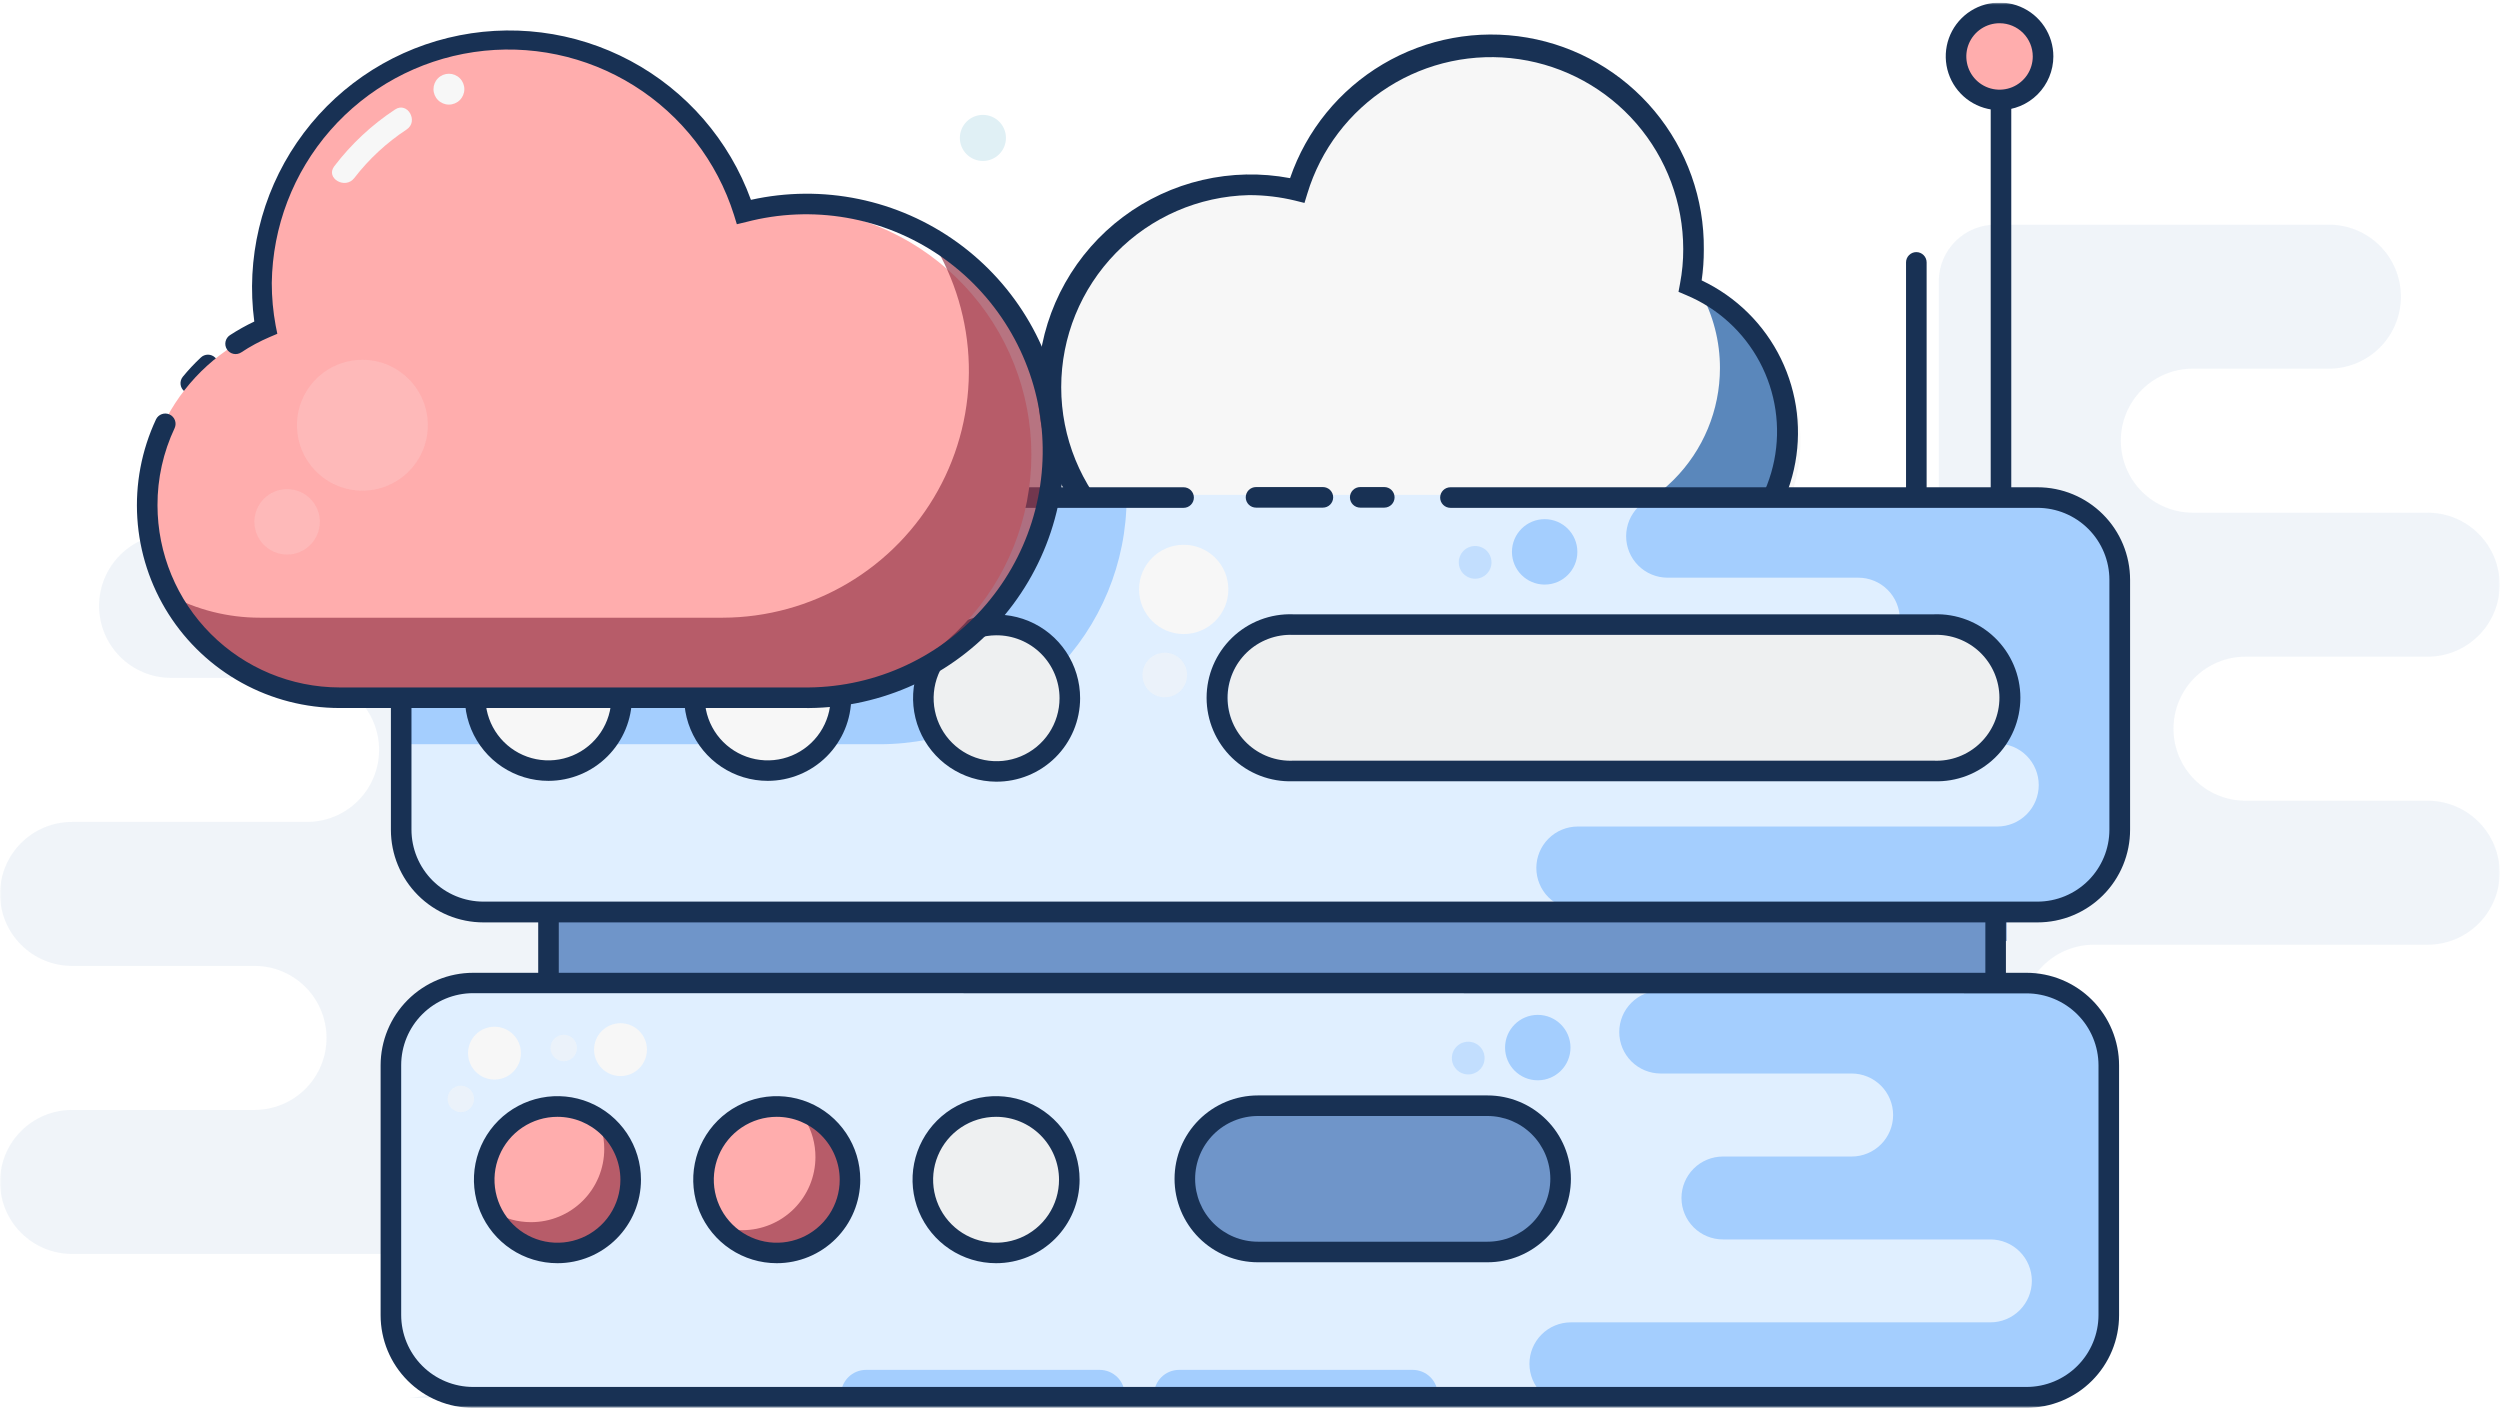 <svg width="796" height="449" viewBox="0 0 796 449" fill="none" xmlns="http://www.w3.org/2000/svg">
<g clip-path="url(#clip0_901_17305)">
<mask id="mask0_901_17305" style="mask-type:luminance" maskUnits="userSpaceOnUse" x="0" y="0" width="796" height="449">
<path d="M796 0.845H0V448.254H796V0.845Z" fill="white"/>
</mask>
<g mask="url(#mask0_901_17305)">
<path d="M60.757 125.306C59.992 125.307 59.25 125.041 58.661 124.552C57.996 124.003 57.575 123.213 57.489 122.354C57.403 121.495 57.66 120.638 58.203 119.967C59.965 117.812 61.869 115.777 63.902 113.875C64.515 113.265 65.345 112.922 66.211 112.922C67.076 112.922 67.906 113.265 68.52 113.875C68.827 114.179 69.07 114.542 69.237 114.941C69.403 115.34 69.489 115.768 69.489 116.2C69.489 116.633 69.403 117.061 69.237 117.46C69.07 117.859 68.827 118.221 68.52 118.526C66.708 120.233 65.002 122.049 63.41 123.963C63.105 124.38 62.706 124.719 62.245 124.953C61.784 125.186 61.274 125.307 60.757 125.306Z" fill="#183154"/>
<g opacity="0.3">
<path opacity="0.3" d="M178.701 187.703V426.998C178.706 429.386 178.237 431.751 177.322 433.957C176.407 436.163 175.064 438.166 173.371 439.85C171.678 441.534 169.668 442.866 167.457 443.769C165.246 444.672 162.879 445.128 160.491 445.111H129.277C135.357 445.111 141.189 442.695 145.489 438.396C149.789 434.096 152.204 428.264 152.204 422.184C152.204 416.103 149.789 410.271 145.489 405.971C141.189 401.672 135.357 399.256 129.277 399.256H22.927C16.846 399.256 11.015 396.841 6.715 392.541C2.416 388.241 0 382.409 0 376.329C0 370.248 2.416 364.417 6.715 360.117C11.015 355.817 16.846 353.402 22.927 353.402H81.031C87.112 353.402 92.944 350.986 97.243 346.686C101.543 342.387 103.959 336.555 103.959 330.474C103.959 324.394 101.543 318.562 97.243 314.262C92.944 309.963 87.112 307.547 81.031 307.547H22.927C16.846 307.547 11.015 305.132 6.715 300.832C2.416 296.532 9.66308e-07 290.701 9.66308e-07 284.62C9.66308e-07 278.539 2.416 272.708 6.715 268.408C11.015 264.108 16.846 261.692 22.927 261.692H97.768C103.849 261.692 109.681 259.277 113.98 254.977C118.28 250.678 120.696 244.846 120.696 238.765C120.696 232.685 118.28 226.853 113.98 222.553C109.681 218.254 103.849 215.838 97.768 215.838H54.469C48.388 215.838 42.556 213.422 38.257 209.123C33.957 204.823 31.541 198.992 31.541 192.911C31.541 186.83 33.957 180.999 38.257 176.699C42.556 172.399 48.388 169.984 54.469 169.984H160.491C165.246 169.948 169.825 171.788 173.234 175.105C176.642 178.422 178.606 182.948 178.701 187.703Z" fill="#5A87BB"/>
<path opacity="0.3" d="M617.3 89.279V328.574C617.3 333.369 619.202 337.967 622.593 341.358C625.985 344.749 630.583 346.654 635.38 346.654H666.689C660.611 346.654 654.776 344.238 650.481 339.938C646.18 335.639 643.762 329.807 643.762 323.726C643.762 317.646 646.18 311.814 650.481 307.514C654.776 303.215 660.611 300.799 666.689 300.799H772.974C779.057 300.799 784.887 298.383 789.187 294.084C793.487 289.784 795.901 283.953 795.901 277.872C795.901 271.791 793.487 265.959 789.187 261.66C784.887 257.36 779.057 254.945 772.974 254.945H714.97C708.887 254.945 703.057 252.529 698.757 248.229C694.457 243.93 692.043 238.098 692.043 232.017C692.043 225.937 694.457 220.105 698.757 215.805C703.057 211.506 708.887 209.09 714.97 209.09H772.974C779.057 209.09 784.887 206.675 789.187 202.375C793.487 198.075 795.901 192.244 795.901 186.163C795.901 180.082 793.487 174.251 789.187 169.951C784.887 165.652 779.057 163.236 772.974 163.236H698.201C692.118 163.236 686.288 160.82 681.988 156.521C677.688 152.221 675.274 146.389 675.274 140.309C675.274 134.228 677.688 128.396 681.988 124.097C686.288 119.797 692.118 117.382 698.201 117.382H741.531C747.614 117.382 753.444 114.966 757.744 110.666C762.045 106.366 764.458 100.535 764.458 94.454C764.458 88.374 762.045 82.542 757.744 78.242C753.444 73.942 747.614 71.527 741.531 71.527H635.41C630.667 71.517 626.109 73.374 622.722 76.695C619.331 80.015 617.384 84.535 617.3 89.279Z" fill="#5A87BB"/>
</g>
<path d="M635.543 247.116H174.115V392.901H635.543V247.116Z" fill="#6F95C9"/>
<path d="M647.303 312.165H152.499C138.01 312.165 126.264 323.911 126.264 338.4V417.958C126.264 432.447 138.01 444.193 152.499 444.193H647.303C661.793 444.193 673.537 432.447 673.537 417.958V338.4C673.537 323.911 661.793 312.165 647.303 312.165Z" fill="#E0EFFF"/>
<path d="M638.916 228.906H177.489V299.62H638.916V228.906Z" fill="#6F95C9"/>
<path d="M62.231 182.33C62.231 170.225 65.815 158.391 72.529 148.319C79.244 138.247 88.789 130.389 99.963 125.733C99.08 121.058 98.641 116.309 98.653 111.551C98.909 92.876 105.806 74.903 118.108 60.85C130.41 46.797 147.314 37.584 165.79 34.861C184.268 32.137 203.111 36.081 218.944 45.987C234.777 55.892 246.567 71.112 252.2 88.918C258.302 87.441 264.558 86.694 270.837 86.691C303.983 86.691 290.816 130.646 302.279 159.73C305.817 168.639 349.28 154.981 349.28 165.135C349.28 185.983 340.998 205.977 326.257 220.719C311.515 235.461 291.521 243.742 270.673 243.742L132.29 247.116V199.002" fill="#5A87BB"/>
<path d="M164.093 60.685L149.092 52.857L132.257 54.364L140.085 39.363L138.578 22.528L153.579 30.356L170.414 28.849L162.586 43.85L164.093 60.685Z" fill="#EEF0F1"/>
<path d="M129.605 121.999C132.734 121.999 135.271 119.462 135.271 116.333C135.271 113.203 132.734 110.666 129.605 110.666C126.475 110.666 123.938 113.203 123.938 116.333C123.938 119.462 126.475 121.999 129.605 121.999Z" fill="#EEF0F1"/>
<path d="M521.954 191.96C533.837 191.925 545.338 187.78 554.509 180.228C563.686 172.676 569.957 162.182 572.276 150.528C574.59 138.875 572.798 126.779 567.211 116.295C561.62 105.811 552.573 97.585 541.608 93.012C542.333 89.081 542.696 85.089 542.686 81.09C542.676 65.295 536.985 50.031 526.657 38.081C516.328 26.13 502.052 18.289 486.423 15.986C470.797 13.684 454.864 17.073 441.528 25.537C428.192 34 418.341 46.974 413.771 62.093C408.653 60.871 403.41 60.244 398.148 60.226C389.498 60.226 380.933 61.93 372.942 65.24C364.951 68.55 357.69 73.402 351.573 79.519C345.457 85.635 340.605 92.896 337.295 100.887C333.985 108.878 332.281 117.443 332.281 126.093C332.281 134.743 333.985 143.308 337.295 151.299C340.605 159.29 345.457 166.552 351.573 172.668C357.69 178.784 364.951 183.636 372.942 186.946C380.933 190.256 389.498 191.96 398.148 191.96H521.954Z" fill="#F7F7F7"/>
<path d="M567.384 136.967C567.374 150.313 562.066 163.109 552.626 172.543C543.186 181.977 530.385 187.276 517.042 187.276H395.854C385.016 187.288 374.35 184.559 364.849 179.342C355.349 174.125 347.322 166.59 341.517 157.438C351.841 164.045 363.846 167.547 376.104 167.526H497.288C510.636 167.526 523.438 162.227 532.877 152.793C542.317 143.359 547.625 130.563 547.63 117.217C547.65 108.726 545.495 100.372 541.379 92.947C549.259 97.28 555.834 103.652 560.407 111.396C564.981 119.141 567.389 127.973 567.384 136.967Z" fill="#5A87BB"/>
<path d="M518.84 191.011H397.656C388.252 190.937 378.965 188.906 370.388 185.046C361.812 181.187 354.133 175.583 347.841 168.593C341.549 161.603 336.782 153.379 333.843 144.445C330.904 135.511 329.858 126.063 330.771 116.702C331.684 107.341 334.537 98.274 339.147 90.076C343.758 81.879 350.025 74.731 357.549 69.089C365.073 63.447 373.69 59.433 382.851 57.304C392.012 55.175 401.516 54.977 410.757 56.723C415.979 41.503 426.45 28.641 440.294 20.442C454.138 12.243 470.45 9.242 486.306 11.978C502.16 14.714 516.526 23.008 526.82 35.372C537.114 47.737 542.671 63.364 542.492 79.453C542.502 82.741 542.273 86.025 541.802 89.279C552.811 94.483 561.714 103.279 567.052 114.219C572.39 125.16 573.845 137.592 571.179 149.47C568.507 161.347 561.873 171.962 552.369 179.566C542.859 187.17 531.051 191.31 518.875 191.305L518.84 191.011ZM397.656 62.127C381.678 62.497 366.48 69.103 355.311 80.534C344.142 91.965 337.889 107.312 337.889 123.293C337.889 139.275 344.142 154.622 355.311 166.053C366.48 177.484 381.678 184.09 397.656 184.46H518.84C529.71 184.439 540.237 180.656 548.634 173.755C557.031 166.853 562.782 157.258 564.907 146.599C567.032 135.939 565.403 124.872 560.299 115.278C555.189 105.683 546.921 98.152 536.891 93.963L534.433 92.915L534.924 90.295C535.614 86.667 535.957 82.982 535.942 79.29C535.927 64.627 530.644 50.457 521.06 39.363C511.471 28.269 498.218 20.988 483.713 18.848C469.208 16.709 454.416 19.852 442.035 27.706C429.653 35.56 420.506 47.601 416.26 61.636L415.343 64.616L412.329 63.863C407.568 62.711 402.686 62.129 397.787 62.127H397.656Z" fill="#183154"/>
<path d="M648.25 159.796H153.448C138.959 159.796 127.213 171.542 127.213 186.031V265.588C127.213 280.078 138.959 291.824 153.448 291.824H648.25C662.74 291.824 674.484 280.078 674.484 265.588V186.031C674.484 171.542 662.74 159.796 648.25 159.796Z" fill="#F7F7F7"/>
<path d="M650.639 157.569H155.84C141.35 157.569 129.604 169.315 129.604 183.804V263.362C129.604 277.851 141.35 289.597 155.84 289.597H650.639C665.129 289.597 676.878 277.851 676.878 263.362V183.804C676.878 169.315 665.129 157.569 650.639 157.569Z" fill="#E0EFFF"/>
<path d="M358.713 158.355C358.713 179.203 350.431 199.197 335.689 213.939C320.948 228.681 300.953 236.963 280.105 236.963H132.716H130.096V220.815H256.195C274.458 220.821 292.149 214.449 306.214 202.8C320.279 191.151 329.835 174.956 333.231 157.012H358.68C358.713 157.438 358.713 158.06 358.713 158.355Z" fill="#A4CEFE"/>
<path d="M174.116 245.314C186.977 245.314 197.403 234.888 197.403 222.027C197.403 209.166 186.977 198.739 174.116 198.739C161.255 198.739 150.828 209.166 150.828 222.027C150.828 234.888 161.255 245.314 174.116 245.314Z" fill="#F7F7F7"/>
<path d="M243.946 245.314C256.807 245.314 267.233 234.888 267.233 222.027C267.233 209.166 256.807 198.739 243.946 198.739C231.085 198.739 220.658 209.166 220.658 222.027C220.658 234.888 231.085 245.314 243.946 245.314Z" fill="#F7F7F7"/>
<path d="M673.829 183.837V263.362C673.829 270.311 671.068 276.976 666.157 281.89C661.241 286.804 654.577 289.564 647.63 289.564H502.369C498.868 289.564 495.51 288.174 493.035 285.698C490.559 283.223 489.169 279.865 489.169 276.365C489.169 272.864 490.559 269.507 493.035 267.031C495.51 264.556 498.868 263.165 502.369 263.165H635.936C639.437 263.165 642.793 261.774 645.271 259.299C647.744 256.824 649.135 253.466 649.135 249.966C649.135 246.465 647.744 243.107 645.271 240.632C642.793 238.157 639.437 236.766 635.936 236.766H550.779C549.046 236.766 547.328 236.425 545.724 235.761C544.125 235.098 542.67 234.126 541.444 232.9C540.217 231.674 539.244 230.22 538.583 228.618C537.918 227.017 537.575 225.3 537.575 223.566C537.575 221.833 537.918 220.117 538.583 218.515C539.244 216.914 540.217 215.459 541.444 214.233C542.67 213.007 544.125 212.035 545.724 211.372C547.328 210.708 549.046 210.367 550.779 210.367H591.687C595.192 210.367 598.554 208.975 601.032 206.496C603.51 204.018 604.9 200.656 604.9 197.151C604.9 193.646 603.51 190.284 601.032 187.806C598.554 185.328 595.192 183.935 591.687 183.935H530.961C527.46 183.935 524.104 182.544 521.631 180.069C519.153 177.594 517.762 174.236 517.762 170.736C517.762 167.235 519.153 163.878 521.631 161.403C524.104 158.927 527.46 157.536 530.961 157.536H647.56C651.017 157.528 654.438 158.202 657.631 159.522C660.824 160.84 663.729 162.778 666.167 165.222C668.61 167.667 670.542 170.57 671.858 173.765C673.174 176.959 673.844 180.382 673.829 183.837Z" fill="#A4CEFE"/>
<path d="M421.206 161.631H399.917C399.048 161.631 398.215 161.286 397.601 160.671C396.987 160.058 396.642 159.224 396.642 158.355C396.642 157.487 396.987 156.654 397.601 156.039C398.215 155.425 399.048 155.081 399.917 155.081H421.206C422.075 155.081 422.908 155.425 423.522 156.039C424.137 156.654 424.482 157.487 424.482 158.355C424.482 159.224 424.137 160.058 423.522 160.671C422.908 161.286 422.075 161.631 421.206 161.631Z" fill="#183154"/>
<path d="M648.708 293.692H153.94C146.122 293.692 138.624 290.587 133.096 285.058C127.567 279.53 124.462 272.032 124.462 264.214V184.624C124.462 176.806 127.567 169.308 133.096 163.78C138.624 158.252 146.122 155.146 153.94 155.146H376.857C377.726 155.146 378.559 155.491 379.173 156.105C379.788 156.72 380.133 157.553 380.133 158.421C380.133 159.29 379.788 160.123 379.173 160.737C378.559 161.352 377.726 161.697 376.857 161.697H153.94C147.859 161.697 142.027 164.113 137.728 168.412C133.428 172.712 131.012 178.543 131.012 184.624V264.149C131.012 270.229 133.428 276.061 137.728 280.361C142.027 284.661 147.859 287.076 153.94 287.076H648.708C654.791 287.076 660.62 284.661 664.921 280.361C669.221 276.061 671.634 270.229 671.634 264.149V184.624C671.634 178.543 669.221 172.712 664.921 168.412C660.62 164.113 654.791 161.697 648.708 161.697H461.819C460.95 161.697 460.118 161.352 459.503 160.737C458.889 160.123 458.544 159.29 458.544 158.421C458.544 157.553 458.889 156.72 459.503 156.105C460.118 155.491 460.95 155.146 461.819 155.146H648.742C656.558 155.146 664.057 158.252 669.583 163.78C675.115 169.308 678.219 176.806 678.219 184.624V264.149C678.229 268.028 677.469 271.871 675.989 275.457C674.509 279.043 672.339 282.302 669.598 285.047C666.857 287.791 663.6 289.968 660.014 291.452C656.429 292.935 652.586 293.697 648.708 293.692Z" fill="#183154"/>
<path d="M440.759 161.631H433.095C432.226 161.631 431.393 161.286 430.779 160.671C430.164 160.058 429.819 159.224 429.819 158.355C429.819 157.487 430.164 156.654 430.779 156.039C431.393 155.425 432.226 155.081 433.095 155.081H440.759C441.628 155.081 442.461 155.425 443.075 156.039C443.689 156.654 444.034 157.487 444.034 158.355C444.034 159.224 443.689 160.058 443.075 160.671C442.461 161.286 441.628 161.631 440.759 161.631Z" fill="#183154"/>
<path d="M671.634 341.708V421.233C671.634 428.182 668.873 434.846 663.962 439.761C659.046 444.675 652.382 447.435 645.435 447.435H500.174C496.673 447.435 493.315 446.044 490.839 443.569C488.364 441.093 486.974 437.736 486.974 434.236C486.974 430.735 488.364 427.377 490.839 424.902C493.315 422.426 496.673 421.036 500.174 421.036H633.741C637.242 421.036 640.599 419.645 643.072 417.17C645.549 414.694 646.94 411.337 646.94 407.837C646.94 404.336 645.549 400.978 643.072 398.503C640.599 396.028 637.242 394.637 633.741 394.637H548.584C545.084 394.637 541.722 393.246 539.249 390.771C536.771 388.295 535.381 384.938 535.381 381.437C535.381 377.937 536.771 374.579 539.249 372.104C541.722 369.629 545.084 368.238 548.584 368.238H589.556C593.062 368.238 596.424 366.845 598.902 364.367C601.38 361.889 602.77 358.527 602.77 355.022C602.77 351.517 601.38 348.155 598.902 345.677C596.424 343.198 593.062 341.806 589.556 341.806H528.766C525.266 341.806 521.909 340.415 519.431 337.94C516.958 335.465 515.568 332.107 515.568 328.607C515.568 325.106 516.958 321.748 519.431 319.273C521.909 316.798 525.266 315.407 528.766 315.407H645.237C648.703 315.381 652.139 316.043 655.347 317.354C658.555 318.665 661.469 320.6 663.927 323.046C666.381 325.493 668.327 328.401 669.653 331.604C670.974 334.808 671.649 338.242 671.634 341.708Z" fill="#A4CEFE"/>
<path d="M610.159 159.108C609.29 159.108 608.456 158.763 607.845 158.149C607.229 157.535 606.882 156.701 606.882 155.833V83.546C606.882 82.678 607.229 81.845 607.845 81.23C608.456 80.616 609.29 80.271 610.159 80.271C611.028 80.271 611.862 80.616 612.473 81.23C613.089 81.845 613.437 82.678 613.437 83.546V155.833C613.437 156.701 613.089 157.535 612.473 158.149C611.862 158.763 611.028 159.108 610.159 159.108Z" fill="#183154"/>
<path d="M637.112 159.926C636.243 159.926 635.414 159.581 634.798 158.967C634.183 158.353 633.84 157.52 633.84 156.651V23.149C633.84 22.28 634.183 21.447 634.798 20.833C635.414 20.219 636.243 19.874 637.112 19.874C637.981 19.874 638.815 20.219 639.431 20.833C640.042 21.447 640.39 22.28 640.39 23.149V156.651C640.39 157.52 640.042 158.353 639.431 158.967C638.815 159.581 637.981 159.926 637.112 159.926Z" fill="#183154"/>
<path d="M635.544 30.128C643.196 30.128 649.398 23.925 649.398 16.273C649.398 8.621 643.196 2.418 635.544 2.418C627.892 2.418 621.689 8.621 621.689 16.273C621.689 23.925 627.892 30.128 635.544 30.128Z" fill="#FFADAD"/>
<path d="M636.686 35.072C633.299 35.078 629.982 34.079 627.157 32.199C624.336 30.319 622.136 27.644 620.835 24.513C619.534 21.381 619.192 17.934 619.852 14.608C620.513 11.282 622.146 8.227 624.545 5.829C626.938 3.432 629.997 1.8 633.324 1.14C636.646 0.48 640.092 0.822 643.226 2.122C646.359 3.423 649.031 5.624 650.913 8.446C652.79 11.268 653.793 14.584 653.788 17.975C653.778 22.507 651.97 26.85 648.767 30.055C645.564 33.259 641.22 35.063 636.686 35.072ZM636.686 7.396C634.595 7.389 632.544 8.004 630.801 9.163C629.059 10.321 627.698 11.971 626.889 13.904C626.084 15.836 625.871 17.964 626.278 20.019C626.68 22.073 627.683 23.961 629.163 25.444C630.643 26.927 632.525 27.938 634.58 28.348C636.631 28.759 638.761 28.552 640.698 27.752C642.63 26.952 644.283 25.596 645.45 23.856C646.612 22.115 647.233 20.069 647.233 17.975C647.233 15.175 646.126 12.489 644.149 10.506C642.173 8.523 639.487 7.404 636.686 7.396Z" fill="#183154"/>
<path d="M473.643 352.057H400.539C387.677 352.057 377.251 362.483 377.251 375.344V375.377C377.251 388.239 387.677 398.665 400.539 398.665H473.643C486.505 398.665 496.932 388.239 496.932 375.377V375.344C496.932 362.483 486.505 352.057 473.643 352.057Z" fill="#6F95C9"/>
<path d="M473.611 401.909H400.539C393.494 401.909 386.737 399.11 381.756 394.128C376.774 389.147 373.976 382.39 373.976 375.346C373.976 368.301 376.774 361.545 381.756 356.563C386.737 351.581 393.494 348.783 400.539 348.783H473.611C480.655 348.783 487.412 351.581 492.393 356.563C497.373 361.545 500.174 368.301 500.174 375.346C500.174 382.39 497.373 389.147 492.393 394.128C487.412 399.11 480.655 401.909 473.611 401.909ZM400.539 355.333C395.231 355.333 390.141 357.442 386.388 361.195C382.635 364.948 380.526 370.038 380.526 375.346C380.526 380.653 382.635 385.743 386.388 389.496C390.141 393.249 395.231 395.358 400.539 395.358H473.611C478.918 395.358 484.008 393.249 487.761 389.496C491.514 385.743 493.623 380.653 493.623 375.346C493.623 370.038 491.514 364.948 487.761 361.195C484.008 357.442 478.918 355.333 473.611 355.333H400.539Z" fill="#183154"/>
<path d="M174.64 248.624C169.379 248.63 164.234 247.076 159.855 244.158C155.478 241.239 152.064 237.088 150.046 232.229C148.028 227.369 147.496 222.021 148.519 216.86C149.542 211.698 152.072 206.957 155.79 203.234C159.508 199.511 164.247 196.975 169.407 195.946C174.567 194.917 179.916 195.442 184.778 197.454C189.639 199.466 193.795 202.874 196.719 207.249C199.642 211.623 201.203 216.766 201.203 222.028C201.203 229.076 198.406 235.836 193.425 240.822C188.444 245.809 181.688 248.615 174.64 248.624ZM174.64 202.016C170.673 202.009 166.793 203.18 163.492 205.381C160.19 207.58 157.616 210.711 156.095 214.375C154.573 218.039 154.174 222.072 154.946 225.963C155.718 229.855 157.628 233.429 160.433 236.235C163.239 239.04 166.814 240.95 170.705 241.722C174.597 242.495 178.63 242.095 182.293 240.573C185.958 239.052 189.088 236.478 191.288 233.177C193.488 229.875 194.659 225.995 194.652 222.028C194.644 216.723 192.533 211.638 188.782 207.887C185.03 204.136 179.945 202.024 174.64 202.016Z" fill="#183154"/>
<path d="M244.47 248.624C239.209 248.63 234.064 247.076 229.685 244.158C225.308 241.239 221.894 237.088 219.876 232.229C217.858 227.369 217.326 222.021 218.349 216.86C219.372 211.698 221.902 206.957 225.62 203.234C229.338 199.511 234.077 196.975 239.237 195.946C244.397 194.917 249.746 195.442 254.608 197.454C259.469 199.466 263.625 202.874 266.549 207.249C269.473 211.623 271.033 216.766 271.033 222.028C271.033 229.076 268.236 235.836 263.255 240.822C258.274 245.809 251.518 248.615 244.47 248.624ZM244.47 202.016C240.503 202.009 236.623 203.18 233.322 205.381C230.02 207.58 227.446 210.711 225.925 214.375C224.403 218.039 224.004 222.072 224.776 225.963C225.549 229.855 227.458 233.429 230.263 236.235C233.069 239.04 236.644 240.95 240.535 241.722C244.427 242.495 248.459 242.095 252.123 240.573C255.788 239.052 258.918 236.478 261.118 233.177C263.318 229.875 264.489 225.995 264.483 222.028C264.474 216.723 262.363 211.638 258.612 207.887C254.861 204.136 249.775 202.024 244.47 202.016Z" fill="#183154"/>
<path d="M314.299 245.314C327.16 245.314 337.587 234.888 337.587 222.027C337.587 209.166 327.16 198.739 314.299 198.739C301.438 198.739 291.012 209.166 291.012 222.027C291.012 234.888 301.438 245.314 314.299 245.314Z" fill="#EEF0F1"/>
<path d="M317.148 248.885C311.894 248.853 306.767 247.264 302.414 244.321C298.061 241.378 294.678 237.211 292.691 232.347C290.705 227.482 290.203 222.138 291.25 216.989C292.298 211.84 294.847 207.116 298.576 203.414C302.305 199.713 307.047 197.199 312.204 196.189C317.36 195.18 322.701 195.721 327.55 197.744C332.4 199.766 336.541 203.18 339.453 207.554C342.364 211.929 343.914 217.068 343.908 222.322C343.904 225.826 343.207 229.294 341.858 232.528C340.51 235.761 338.535 238.697 336.049 241.165C333.562 243.633 330.612 245.586 327.369 246.91C324.125 248.235 320.652 248.907 317.148 248.885ZM317.148 202.277C313.191 202.31 309.332 203.512 306.057 205.734C302.782 207.957 300.239 211.098 298.747 214.764C297.254 218.429 296.881 222.454 297.673 226.332C298.465 230.209 300.386 233.766 303.196 236.553C306.006 239.34 309.578 241.233 313.461 241.993C317.345 242.753 321.367 242.347 325.021 240.825C328.674 239.303 331.795 236.734 333.99 233.441C336.185 230.148 337.357 226.279 337.357 222.322C337.357 219.676 336.833 217.056 335.816 214.613C334.798 212.17 333.307 209.953 331.428 208.09C329.55 206.227 327.321 204.753 324.87 203.756C322.419 202.758 319.795 202.255 317.148 202.277Z" fill="#183154"/>
<path d="M618.541 199.002H414.426C401.565 199.002 391.139 209.428 391.139 222.289V222.322C391.139 235.183 401.565 245.609 414.426 245.609H618.541C631.408 245.609 641.831 235.183 641.831 222.322V222.289C641.831 209.428 631.408 199.002 618.541 199.002Z" fill="#EEF0F1"/>
<path d="M615.761 248.753H411.707C408.139 248.878 404.581 248.283 401.247 247.004C397.913 245.725 394.87 243.787 392.301 241.306C389.732 238.826 387.689 235.854 386.294 232.566C384.898 229.279 384.179 225.745 384.179 222.174C384.179 218.602 384.898 215.068 386.294 211.781C387.689 208.494 389.732 205.521 392.301 203.041C394.87 200.56 397.913 198.622 401.247 197.343C404.581 196.064 408.139 195.469 411.707 195.594H615.761C619.331 195.469 622.886 196.064 626.218 197.343C629.555 198.622 632.594 200.56 635.166 203.041C637.734 205.521 639.78 208.494 641.175 211.781C642.57 215.068 643.29 218.602 643.29 222.174C643.29 225.745 642.57 229.279 641.175 232.566C639.78 235.854 637.734 238.826 635.166 241.306C632.594 243.787 629.555 245.725 626.218 247.004C622.886 248.283 619.331 248.878 615.761 248.753ZM411.707 202.145C409.009 202.036 406.317 202.473 403.791 203.431C401.266 204.388 398.961 205.845 397.013 207.716C395.065 209.587 393.515 211.832 392.457 214.316C391.398 216.8 390.853 219.473 390.853 222.174C390.853 224.874 391.398 227.547 392.457 230.031C393.515 232.516 395.065 234.761 397.013 236.631C398.961 238.502 401.266 239.959 403.791 240.917C406.317 241.874 409.009 242.311 411.707 242.202H615.761C618.457 242.311 621.148 241.874 623.676 240.917C626.198 239.959 628.508 238.502 630.454 236.631C632.401 234.761 633.95 232.516 635.013 230.031C636.07 227.547 636.616 224.874 636.616 222.174C636.616 219.473 636.07 216.8 635.013 214.316C633.95 211.832 632.401 209.587 630.454 207.716C628.508 205.845 626.198 204.388 623.676 203.431C621.148 202.473 618.457 202.036 615.761 202.145H411.707Z" fill="#183154"/>
<path d="M174.641 315.441C173.772 315.441 172.939 315.096 172.325 314.481C171.71 313.867 171.365 313.034 171.365 312.165V291.465C171.365 290.597 171.71 289.764 172.325 289.149C172.939 288.535 173.772 288.19 174.641 288.19C175.509 288.19 176.342 288.535 176.957 289.149C177.571 289.764 177.915 290.597 177.915 291.465V312.165C177.915 313.034 177.571 313.867 176.957 314.481C176.342 315.096 175.509 315.441 174.641 315.441Z" fill="#183154"/>
<path d="M635.409 315.441C634.54 315.441 633.711 315.096 633.095 314.481C632.479 313.867 632.137 313.034 632.137 312.165V291.465C632.137 290.597 632.479 289.764 633.095 289.149C633.711 288.535 634.54 288.19 635.409 288.19C636.278 288.19 637.112 288.535 637.728 289.149C638.339 289.764 638.686 290.597 638.686 291.465V312.165C638.686 313.034 638.339 313.867 637.728 314.481C637.112 315.096 636.278 315.441 635.409 315.441Z" fill="#183154"/>
<path d="M107.2 223.14C93.011 223.163 79.254 218.261 68.275 209.272C57.298 200.282 49.779 187.761 47.004 173.845C44.229 159.93 46.368 145.483 53.058 132.969C59.747 120.456 70.572 110.651 83.684 105.229C82.8 100.553 82.362 95.805 82.374 91.046C82.706 72.427 89.638 54.531 101.934 40.545C114.23 26.56 131.091 17.394 149.515 14.68C167.939 11.967 186.727 15.882 202.533 25.729C218.339 35.576 230.136 50.714 235.822 68.447C241.972 67.004 248.273 66.299 254.59 66.351C274.568 67.576 293.325 76.375 307.038 90.955C320.751 105.534 328.386 124.796 328.386 144.811C328.386 164.826 320.751 184.088 307.038 198.667C293.325 213.247 274.568 222.046 254.59 223.271L107.2 223.14Z" fill="#FFADAD"/>
<path opacity="0.7" d="M296.71 76.669C304.075 88.556 308.135 102.192 308.473 116.171C308.811 130.149 305.414 143.965 298.632 156.194C291.85 168.422 281.93 178.621 269.893 185.736C257.856 192.853 244.139 196.629 230.156 196.677H82.766C72.653 196.68 62.695 194.182 53.78 189.405C59.027 199.164 66.819 207.32 76.329 213.006C85.838 218.692 96.71 221.696 107.79 221.7H255.179C272.167 221.592 288.662 215.982 302.195 205.713C315.728 195.443 325.569 181.066 330.247 164.734C334.923 148.403 334.183 130.996 328.138 115.119C322.092 99.243 311.066 85.753 296.71 76.669Z" fill="#99394C"/>
<path d="M142.935 33.304C144.238 33.304 145.487 32.786 146.409 31.865C147.33 30.944 147.848 29.694 147.848 28.391C147.848 27.088 147.33 25.838 146.409 24.917C145.487 23.996 144.238 23.478 142.935 23.478C141.632 23.478 140.382 23.996 139.461 24.917C138.539 25.838 138.021 27.088 138.021 28.391C138.021 29.694 138.539 30.944 139.461 31.865C140.382 32.786 141.632 33.304 142.935 33.304Z" fill="#F7F7F7"/>
<path d="M112.802 56.689C117.463 50.647 123.097 45.423 129.473 41.23C133.404 38.61 129.703 32.223 125.772 34.876C118.346 39.767 111.801 45.88 106.415 52.956C103.566 56.755 109.953 60.424 112.802 56.689Z" fill="#F7F7F7"/>
<path d="M489.627 343.967C495.38 343.967 500.045 339.304 500.045 333.552C500.045 327.799 495.38 323.136 489.627 323.136C483.875 323.136 479.212 327.799 479.212 333.552C479.212 339.304 483.875 343.967 489.627 343.967Z" fill="#A4CEFE"/>
<path opacity="0.5" d="M467.485 342.1C470.362 342.1 472.693 339.768 472.693 336.892C472.693 334.016 470.362 331.684 467.485 331.684C464.609 331.684 462.277 334.016 462.277 336.892C462.277 339.768 464.609 342.1 467.485 342.1Z" fill="#A4CEFE"/>
<path d="M491.821 186.13C497.572 186.13 502.234 181.467 502.234 175.715C502.234 169.962 497.572 165.299 491.821 165.299C486.069 165.299 481.405 169.962 481.405 175.715C481.405 181.467 486.069 186.13 491.821 186.13Z" fill="#A4CEFE"/>
<path opacity="0.5" d="M469.681 184.263C472.557 184.263 474.888 181.931 474.888 179.055C474.888 176.179 472.557 173.847 469.681 173.847C466.805 173.847 464.473 176.179 464.473 179.055C464.473 181.931 466.805 184.263 469.681 184.263Z" fill="#A4CEFE"/>
<path d="M157.444 343.738C162.093 343.738 165.862 339.97 165.862 335.321C165.862 330.672 162.093 326.903 157.444 326.903C152.795 326.903 149.026 330.672 149.026 335.321C149.026 339.97 152.795 343.738 157.444 343.738Z" fill="#F7F7F7"/>
<path opacity="0.5" d="M146.734 354.122C149.067 354.122 150.959 352.231 150.959 349.897C150.959 347.563 149.067 345.672 146.734 345.672C144.401 345.672 142.509 347.563 142.509 349.897C142.509 352.231 144.401 354.122 146.734 354.122Z" fill="#F7F7F7"/>
<path d="M197.567 342.625C202.216 342.625 205.985 338.856 205.985 334.207C205.985 329.558 202.216 325.79 197.567 325.79C192.918 325.79 189.149 329.558 189.149 334.207C189.149 338.856 192.918 342.625 197.567 342.625Z" fill="#F7F7F7"/>
<path opacity="0.5" d="M179.488 337.908C181.821 337.908 183.713 336.016 183.713 333.683C183.713 331.349 181.821 329.458 179.488 329.458C177.155 329.458 175.263 331.349 175.263 333.683C175.263 336.016 177.155 337.908 179.488 337.908Z" fill="#F7F7F7"/>
<path d="M376.891 201.883C384.741 201.883 391.106 195.519 391.106 187.668C391.106 179.818 384.741 173.454 376.891 173.454C369.04 173.454 362.676 179.818 362.676 187.668C362.676 195.519 369.04 201.883 376.891 201.883Z" fill="#F7F7F7"/>
<path opacity="0.5" d="M370.863 222.029C374.789 222.029 377.971 218.846 377.971 214.921C377.971 210.996 374.789 207.814 370.863 207.814C366.938 207.814 363.756 210.996 363.756 214.921C363.756 218.846 366.938 222.029 370.863 222.029Z" fill="#F7F7F7"/>
<path d="M177.914 398.632C190.776 398.632 201.202 388.206 201.202 375.344C201.202 362.483 190.776 352.057 177.914 352.057C165.053 352.057 154.627 362.483 154.627 375.344C154.627 388.206 165.053 398.632 177.914 398.632Z" fill="#FFADAD"/>
<path opacity="0.7" d="M200.35 373.936C200.295 378.987 198.599 383.883 195.518 387.886C192.436 391.888 188.137 394.781 183.268 396.126C178.399 397.472 173.225 397.198 168.526 395.346C163.826 393.494 159.856 390.164 157.215 385.858C160.804 388.015 164.916 389.148 169.104 389.134C175.28 389.134 181.204 386.68 185.571 382.313C189.938 377.945 192.391 372.022 192.391 365.846C192.406 361.658 191.274 357.546 189.116 353.957C192.557 356.03 195.401 358.961 197.37 362.463C199.339 365.966 200.366 369.918 200.35 373.936Z" fill="#99394C"/>
<path d="M177.49 402.203C172.23 402.203 167.088 400.643 162.714 397.721C158.341 394.799 154.932 390.645 152.919 385.785C150.906 380.926 150.38 375.578 151.405 370.419C152.432 365.26 154.965 360.521 158.684 356.802C162.403 353.082 167.143 350.549 172.302 349.523C177.46 348.497 182.808 349.024 187.668 351.036C192.527 353.049 196.681 356.458 199.603 360.832C202.526 365.205 204.085 370.347 204.085 375.607C204.085 382.661 201.284 389.426 196.296 394.413C191.308 399.401 184.543 402.203 177.49 402.203ZM177.49 355.595C173.524 355.595 169.647 356.772 166.35 358.976C163.053 361.18 160.484 364.312 158.968 367.977C157.452 371.642 157.056 375.673 157.833 379.563C158.609 383.452 160.521 387.023 163.328 389.826C166.134 392.628 169.709 394.534 173.6 395.304C177.49 396.074 181.521 395.672 185.184 394.15C188.846 392.628 191.974 390.054 194.173 386.753C196.371 383.452 197.542 379.573 197.535 375.607C197.526 370.297 195.41 365.207 191.652 361.455C187.894 357.703 182.801 355.595 177.49 355.595Z" fill="#183154"/>
<path d="M244.47 398.632C257.331 398.632 267.758 388.206 267.758 375.344C267.758 362.483 257.331 352.057 244.47 352.057C231.609 352.057 221.183 362.483 221.183 375.344C221.183 388.206 231.609 398.632 244.47 398.632Z" fill="#FFADAD"/>
<path d="M314.299 398.632C327.16 398.632 337.587 388.206 337.587 375.344C337.587 362.483 327.16 352.057 314.299 352.057C301.438 352.057 291.012 362.483 291.012 375.344C291.012 388.206 301.438 398.632 314.299 398.632Z" fill="#EEF0F1"/>
<path d="M317.148 402.203C311.888 402.203 306.746 400.643 302.373 397.721C297.999 394.799 294.59 390.645 292.577 385.785C290.564 380.926 290.038 375.578 291.064 370.419C292.09 365.26 294.623 360.521 298.342 356.802C302.062 353.082 306.801 350.549 311.96 349.523C317.119 348.497 322.466 349.024 327.326 351.036C332.186 353.049 336.339 356.458 339.262 360.832C342.184 365.205 343.744 370.347 343.744 375.607C343.744 382.661 340.942 389.426 335.954 394.413C330.966 399.401 324.202 402.203 317.148 402.203ZM317.148 355.595C313.182 355.595 309.306 356.772 306.008 358.976C302.712 361.18 300.142 364.312 298.626 367.977C297.11 371.642 296.715 375.673 297.491 379.563C298.267 383.452 300.18 387.023 302.986 389.826C305.793 392.628 309.367 394.534 313.258 395.304C317.148 396.074 321.18 395.672 324.842 394.15C328.504 392.628 331.632 390.054 333.831 386.753C336.029 383.452 337.2 379.573 337.193 375.607C337.184 370.297 335.069 365.207 331.311 361.455C327.553 357.703 322.459 355.595 317.148 355.595Z" fill="#183154"/>
<g opacity="0.4">
<path opacity="0.4" d="M115.39 156.226C126.894 156.226 136.221 146.899 136.221 135.395C136.221 123.89 126.894 114.563 115.39 114.563C103.885 114.563 94.559 123.89 94.559 135.395C94.559 146.899 103.885 156.226 115.39 156.226Z" fill="#F7F7F7"/>
<path opacity="0.4" d="M91.414 176.565C97.166 176.565 101.829 171.902 101.829 166.15C101.829 160.397 97.166 155.734 91.414 155.734C85.661 155.734 80.998 160.397 80.998 166.15C80.998 171.902 85.661 176.565 91.414 176.565Z" fill="#F7F7F7"/>
</g>
<path d="M255.475 225.433H108.085C97.227 225.422 86.546 222.673 77.032 217.439C67.518 212.205 59.478 204.656 53.656 195.49C47.834 186.324 44.417 175.838 43.724 165.001C43.03 154.165 45.081 143.328 49.687 133.495C50.066 132.725 50.732 132.135 51.542 131.851C52.351 131.567 53.24 131.613 54.017 131.978C54.793 132.342 55.396 132.997 55.695 133.801C55.993 134.606 55.965 135.495 55.615 136.279C51.988 143.97 50.12 152.373 50.145 160.876C50.162 176.244 56.27 190.978 67.131 201.85C77.99 212.723 92.718 218.848 108.085 218.882H255.475C266.227 219.053 276.891 216.919 286.751 212.625C296.609 208.33 305.435 201.975 312.634 193.986C319.832 185.997 325.237 176.56 328.484 166.308C331.731 156.056 332.746 145.228 331.46 134.551C330.175 123.875 326.618 113.597 321.029 104.41C315.44 95.222 307.949 87.338 299.06 81.286C290.17 75.235 280.088 71.157 269.491 69.326C258.895 67.496 248.029 67.955 237.624 70.674L234.611 71.395L233.694 68.414C228.301 51.342 217.005 36.748 201.829 27.248C186.654 17.749 168.591 13.965 150.878 16.575C133.166 19.185 116.962 28.018 105.171 41.49C93.38 54.963 86.773 72.195 86.534 90.097C86.527 94.656 86.944 99.207 87.778 103.69L88.302 106.277L85.846 107.325C82.69 108.672 79.663 110.305 76.806 112.205C76.443 112.442 76.037 112.604 75.612 112.683C75.185 112.762 74.748 112.755 74.325 112.664C73.901 112.573 73.5 112.398 73.144 112.151C72.789 111.903 72.486 111.588 72.253 111.222C71.785 110.493 71.626 109.607 71.81 108.759C71.995 107.912 72.507 107.172 73.236 106.703C75.713 105.09 78.295 103.646 80.966 102.379C78.304 82.368 83.129 62.079 94.514 45.408C105.898 28.737 123.04 16.859 142.647 12.055C162.254 7.25 182.945 9.858 200.747 19.378C218.549 28.897 232.206 44.657 239.098 63.632C250.388 61.121 262.083 61.03 273.411 63.366C284.739 65.701 295.445 70.411 304.821 77.184C314.197 83.956 322.032 92.638 327.81 102.658C333.588 112.678 337.178 123.808 338.343 135.316C339.507 146.824 338.221 158.448 334.568 169.422C330.915 180.397 324.978 190.473 317.149 198.987C309.32 207.501 299.776 214.26 289.146 218.818C278.515 223.377 267.039 225.631 255.475 225.433Z" fill="#183154"/>
<path d="M375.417 436.167H449.799C451.918 436.167 453.951 437.01 455.45 438.508C456.949 440.007 457.79 442.04 457.79 444.159H367.425C367.425 442.04 368.266 440.007 369.766 438.508C371.264 437.01 373.297 436.167 375.417 436.167Z" fill="#A4CEFE"/>
<path d="M275.749 436.167H350.131C352.251 436.167 354.283 437.01 355.782 438.508C357.281 440.007 358.123 442.04 358.123 444.159H267.757C267.757 442.04 268.599 440.007 270.098 438.508C271.596 437.01 273.629 436.167 275.749 436.167Z" fill="#A4CEFE"/>
<path d="M645.237 448.253H150.664C142.846 448.253 135.349 445.148 129.82 439.62C124.292 434.091 121.187 426.594 121.187 418.776V339.218C121.187 331.4 124.292 323.902 129.82 318.374C135.349 312.846 142.846 309.74 150.664 309.74H645.237C653.053 309.74 660.551 312.846 666.083 318.374C671.609 323.902 674.713 331.4 674.713 339.218V418.743C674.718 422.617 673.958 426.454 672.478 430.034C670.999 433.614 668.829 436.868 666.093 439.608C663.356 442.349 660.104 444.523 656.524 446.006C652.948 447.49 649.11 448.253 645.237 448.253ZM150.664 316.225C144.584 316.225 138.752 318.641 134.452 322.941C130.153 327.241 127.737 333.072 127.737 339.153V418.677C127.737 424.758 130.153 430.589 134.452 434.889C138.752 439.189 144.584 441.605 150.664 441.605H645.237C651.32 441.605 657.149 439.189 661.45 434.889C665.75 430.589 668.163 424.758 668.163 418.677V339.218C668.163 333.137 665.75 327.306 661.45 323.006C657.149 318.707 651.32 316.291 645.237 316.291L150.664 316.225Z" fill="#183154"/>
<path d="M312.957 51.252C317.009 51.252 320.294 47.968 320.294 43.916C320.294 39.864 317.009 36.579 312.957 36.579C308.905 36.579 305.62 39.864 305.62 43.916C305.62 47.968 308.905 51.252 312.957 51.252Z" fill="#E0F0F5"/>
<path opacity="0.7" d="M267.757 376.492C267.76 381.593 266.088 386.555 262.998 390.613C259.908 394.672 255.57 397.603 250.652 398.957C245.734 400.312 240.507 400.014 235.775 398.109C231.043 396.204 227.066 392.798 224.458 388.414C228.047 390.571 232.159 391.704 236.347 391.69C242.524 391.69 248.447 389.236 252.814 384.869C257.181 380.501 259.635 374.578 259.635 368.402C259.649 364.214 258.517 360.102 256.36 356.513C259.831 358.567 262.707 361.489 264.706 364.992C266.705 368.495 267.756 372.459 267.757 376.492Z" fill="#99394C"/>
<path d="M247.318 402.203C242.058 402.203 236.916 400.643 232.542 397.721C228.169 394.799 224.76 390.645 222.747 385.785C220.734 380.926 220.208 375.578 221.234 370.419C222.26 365.26 224.793 360.521 228.512 356.802C232.232 353.082 236.971 350.549 242.13 349.523C247.289 348.497 252.636 349.024 257.496 351.036C262.355 353.049 266.509 356.458 269.432 360.832C272.354 365.205 273.914 370.347 273.914 375.607C273.914 382.661 271.112 389.426 266.124 394.413C261.136 399.401 254.372 402.203 247.318 402.203ZM247.318 355.595C243.352 355.595 239.476 356.772 236.178 358.976C232.882 361.18 230.312 364.312 228.796 367.977C227.28 371.642 226.885 375.673 227.661 379.563C228.437 383.452 230.35 387.023 233.156 389.826C235.963 392.628 239.537 394.534 243.428 395.304C247.318 396.074 251.349 395.672 255.012 394.15C258.674 392.628 261.802 390.054 264.001 386.753C266.199 383.452 267.37 379.573 267.363 375.607C267.354 370.297 265.239 365.207 261.48 361.455C257.722 357.703 252.629 355.595 247.318 355.595Z" fill="#183154"/>
</g>
</g>
<defs>
<clipPath id="clip0_901_17305">
<rect width="796" height="447.409" fill="white" transform="translate(0 0.845)"/>
</clipPath>
</defs>
</svg>
